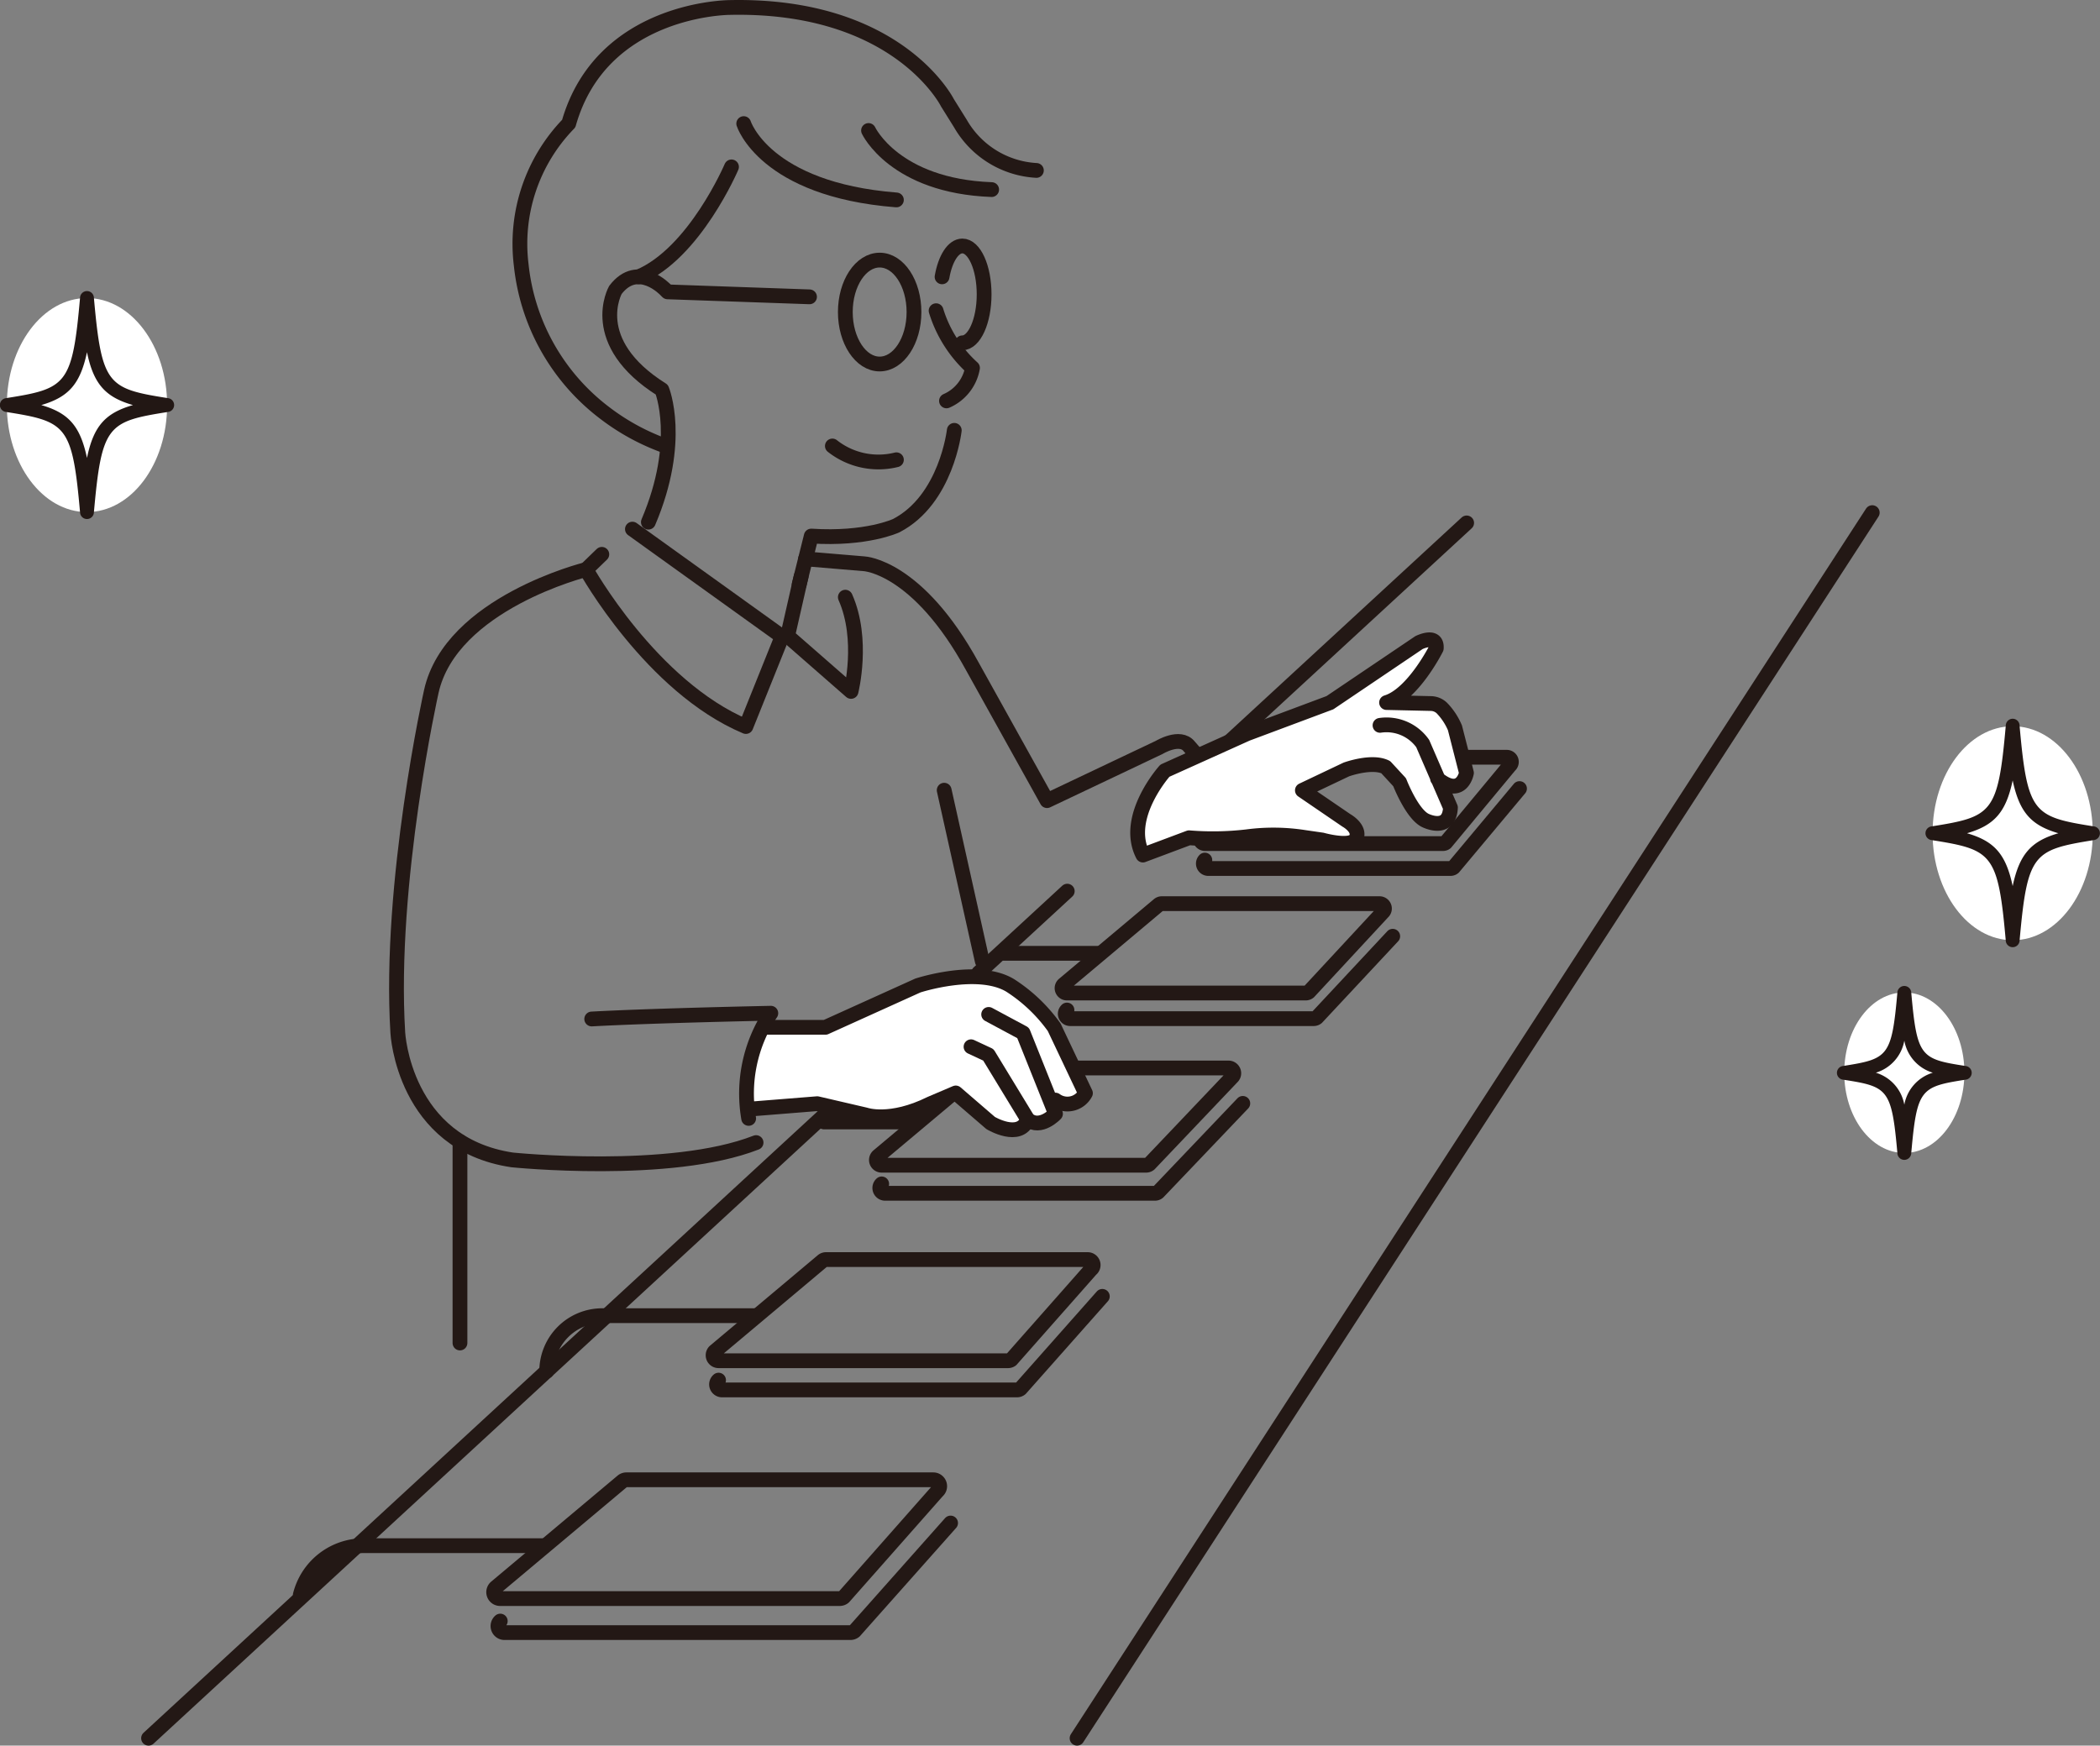 <svg xmlns="http://www.w3.org/2000/svg" viewBox="0 0 426.37 354.49"><rect x="0" y="0" width="426.37" height="354.49" fill="#808080" stroke="none"/><defs><style>.cls-1{fill:none;}.cls-1,.cls-2{stroke:#231815;stroke-linecap:round;stroke-linejoin:round;stroke-width:3px;}.cls-2,.cls-3{fill:#fff;}.cls-4{fill:#221714;}</style></defs><g id="レイヤー_4" data-name="レイヤー 4"><g id="グループ_1282" data-name="グループ 1282"><path id="パス_2286" data-name="パス 2286" class="cls-1" d="M190.06,63.1a25.9,25.9,0,0,0,7.39,11.62,9,9,0,0,1-5.28,6.69"/><path id="パス_2287" data-name="パス 2287" class="cls-1" d="M193.75,87.39s-1.58,14.08-11.79,19.36c0,0-6,2.84-17.25,2.11l-2.46,9.85"/><path id="パス_2288" data-name="パス 2288" class="cls-1" d="M135.15,58.88s-5.63-6-10.2,0c0,0-6,10.56,9.43,20.26,0,0,4.3,10.36-2.74,26.9"/><path id="パス_2289" data-name="パス 2289" class="cls-1" d="M151,25.1s4.23,13.4,31,15.5"/><path id="パス_2290" data-name="パス 2290" class="cls-1" d="M176.34,26.5s5.26,11.27,25,12"/><path id="パス_2291" data-name="パス 2291" class="cls-1" d="M135.1,90.57a45.49,45.49,0,0,1-12.28-6.68,43.35,43.35,0,0,1-17-30.11,35,35,0,0,1,9.65-28.68c6.69-23.6,32.74-23.58,32.74-23.58,34.13-.71,44.15,19.35,44.15,19.35L195,25.1a19,19,0,0,0,15.42,9.51"/><path id="パス_2292" data-name="パス 2292" class="cls-1" d="M148.52,33.89s-7.47,17.56-18.87,22.33"/><path id="パス_2293" data-name="パス 2293" class="cls-1" d="M182,93.37a15.11,15.11,0,0,1-13-2.8"/><ellipse id="楕円形_148" data-name="楕円形 148" class="cls-1" cx="178.6" cy="63.37" rx="6.97" ry="10.55"/><path id="パス_2294" data-name="パス 2294" class="cls-1" d="M191.27,56.22c.64-3.67,2.25-6.27,4.12-6.27,2.44,0,4.42,4.4,4.42,9.83s-2,9.84-4.42,9.84"/><line id="線_426" data-name="線 426" class="cls-1" x1="164.36" y1="60.28" x2="135.54" y2="59.27"/><path id="パス_2295" data-name="パス 2295" class="cls-1" d="M122.19,112.57,119,115.66s13.2,23.78,32.44,31.88l7.34-18.27-30.38-21.82"/><path id="パス_2296" data-name="パス 2296" class="cls-1" d="M171.63,121.27c3.82,8.6,1.16,19.14,1.16,19.14l-12.88-11.26,2.75-12.09"/><path id="パス_2297" data-name="パス 2297" class="cls-1" d="M119,115.66s-27.44,6.8-31.43,24.76c0,0-8.68,38.83-6.8,69.33,0,0,1.18,22.52,23.23,25.8,0,0,32.14,3.28,49.51-3.52"/><path id="パス_2298" data-name="パス 2298" class="cls-1" d="M163.56,113.49l11.89,1s10.85.47,22,20.89l15.13,27.21,22.76-10.8s4.23-2.58,6.1-.23l1.69,1.95"/><line id="線_427" data-name="線 427" class="cls-1" x1="191.7" y1="160.47" x2="199.44" y2="195.2"/><g id="グループ_1299" data-name="グループ 1299"><path id="パス_2299" data-name="パス 2299" class="cls-1" d="M204.62,276.33H145.88a1.11,1.11,0,0,1-1.1-1.11,1.08,1.08,0,0,1,.39-.84L167,256.05a1.09,1.09,0,0,1,.71-.26h53.08a1.11,1.11,0,0,1,.71,2l-16.18,18.33A1.12,1.12,0,0,1,204.62,276.33Z"/><path id="パス_2300" data-name="パス 2300" class="cls-1" d="M153.52,267.18H122.26A11.28,11.28,0,0,0,111,278.46h0"/><path id="パス_2301" data-name="パス 2301" class="cls-1" d="M223.81,263.26,207.21,282a1.14,1.14,0,0,1-.73.26H146.61a1.13,1.13,0,0,1-1.13-1.12,1.12,1.12,0,0,1,.41-.87"/></g><g id="グループ_1300" data-name="グループ 1300"><path id="パス_2302" data-name="パス 2302" class="cls-1" d="M170.53,324.63h-69a1.3,1.3,0,0,1-.84-2.29l25.65-21.52a1.3,1.3,0,0,1,.84-.31h62.31a1.3,1.3,0,0,1,.83,2.3l-19,21.52A1.29,1.29,0,0,1,170.53,324.63Z"/><path id="パス_2303" data-name="パス 2303" class="cls-1" d="M110.52,313.89H73.83a13.25,13.25,0,0,0-12.86,10"/><path id="パス_2304" data-name="パス 2304" class="cls-1" d="M193,309.29l-19.49,21.94a1.33,1.33,0,0,1-.85.31H102.42a1.33,1.33,0,0,1-.85-2.34"/></g><g id="グループ_1301" data-name="グループ 1301"><path id="パス_2305" data-name="パス 2305" class="cls-1" d="M232.7,236.63H179a1.07,1.07,0,0,1-1.06-1.06,1.08,1.08,0,0,1,.38-.82l21-17.62a1.06,1.06,0,0,1,.68-.25h49.44a1.07,1.07,0,0,1,.69,1.88l-16.75,17.62A1.06,1.06,0,0,1,232.7,236.63Z"/><line id="線_428" data-name="線 428" class="cls-1" x1="167.29" y1="227.84" x2="186.34" y2="227.84"/><path id="パス_2306" data-name="パス 2306" class="cls-1" d="M252.33,224.07l-17.16,18a1,1,0,0,1-.7.26H179.71a1.08,1.08,0,0,1-1.08-1.09,1.07,1.07,0,0,1,.38-.82"/></g><g id="グループ_1302" data-name="グループ 1302"><path id="パス_2307" data-name="パス 2307" class="cls-1" d="M265.1,201.66H216.63a1,1,0,0,1-1-1,1,1,0,0,1,.35-.74l19.27-16.18a1,1,0,0,1,.63-.23h44.21a1,1,0,0,1,1,1,1,1,0,0,1-.34.74l-15,16.18A1,1,0,0,1,265.1,201.66Z"/><line id="線_429" data-name="線 429" class="cls-1" x1="203.75" y1="193.59" x2="223.37" y2="193.59"/><path id="パス_2308" data-name="パス 2308" class="cls-1" d="M282.77,190.13l-15.4,16.5a1,1,0,0,1-.64.23H217.28a1,1,0,0,1-1-1,1.06,1.06,0,0,1,.35-.75"/></g><g id="グループ_1303" data-name="グループ 1303"><path id="パス_2309" data-name="パス 2309" class="cls-1" d="M292.93,171.31H244.61a1,1,0,0,1-.94-.95,1,1,0,0,1,.34-.72L262.69,154a.94.94,0,0,1,.6-.22h42.64a.93.93,0,0,1,.93.95.94.94,0,0,1-.33.72l-13,15.67A.89.89,0,0,1,292.93,171.31Z"/><path id="パス_2310" data-name="パス 2310" class="cls-1" d="M308.51,160.14l-13.38,16a.93.93,0,0,1-.62.23H245.24a1,1,0,0,1-.62-1.71"/></g><line id="線_430" data-name="線 430" class="cls-1" x1="169.24" y1="224.73" x2="30.16" y2="352.99"/><line id="線_431" data-name="線 431" class="cls-1" x1="216.69" y1="180.97" x2="198.7" y2="197.56"/><line id="線_432" data-name="線 432" class="cls-1" x1="297.78" y1="106.19" x2="248.54" y2="151.6"/><line id="線_433" data-name="線 433" class="cls-1" x1="380.13" y1="104.1" x2="218.68" y2="352.99"/><line id="線_434" data-name="線 434" class="cls-1" x1="93.39" y1="231.81" x2="93.39" y2="272.73"/><path id="パス_2314" data-name="パス 2314" class="cls-2" d="M291.87,158.13c4.93,4,5.87-1.17,5.87-1.17l-2.34-9.16a13.1,13.1,0,0,0-2.64-4,3.29,3.29,0,0,0-2.24-.93l-9-.2c5.4-1.64,10.09-11,10.09-11,.23-3.05-3.52-1.17-3.52-1.17l-18.07,12.2L253.17,149l-16.66,7.51s-8.45,9.4-4.46,17.13l9.37-3.51a59.81,59.81,0,0,0,11.74-.2,40.74,40.74,0,0,1,11.67.13l3.6.52s5.83,1.65,6.84-.2c1.16-2.1-1.91-3.78-1.91-3.78l-8.93-6.1,8.92-4.24s5.16-1.88,8-.47l2.82,3.06s2.43,6.32,5.16,7.73c0,0,4.93,2.55,5.16-2.58l-5.63-13a9,9,0,0,0-8.67-3.7"/><g id="グループ_1305" data-name="グループ 1305"><path id="パス_2315" data-name="パス 2315" class="cls-3" d="M214.05,208.62a32.77,32.77,0,0,0-8.92-8.49c-6.57-4-18.77,0-18.77,0l-18.77,8.49H155.23s-3.91,5.24-3.16,16.62l13.86-1.11,9.82,2.28s5,1.78,13.2-2.28l5.1-2.18,7.1,6.11s5.86,3.51,7.51-.71c2.58,2.11,5.63-1.17,5.63-1.17l-.88-2.2.88-.62a4.12,4.12,0,0,0,5.76-.87,4.32,4.32,0,0,0,.34-.53Z"/><g id="グループ_1304" data-name="グループ 1304"><path id="パス_2316" data-name="パス 2316" class="cls-1" d="M155.23,208.62h12.36l18.77-8.49s12.2-4,18.77,0a32.59,32.59,0,0,1,8.91,8.49L220.38,222a4.13,4.13,0,0,1-5.57,1.73,4.72,4.72,0,0,1-.53-.33"/><path id="パス_2317" data-name="パス 2317" class="cls-1" d="M197.15,212.57l3.52,1.64,8,13.14c2.58,2.11,5.63-1.17,5.63-1.17l-6.57-16.42-7-3.76"/><path id="パス_2318" data-name="パス 2318" class="cls-1" d="M152.07,225.24l13.86-1.11,9.81,2.28s5,1.78,13.2-2.28l5.11-2.18,7.09,6.11s5.87,3.51,7.51-.71"/></g></g><path id="パス_2319" data-name="パス 2319" class="cls-1" d="M120.14,206.93c12.9-.7,36.36-1.17,36.36-1.17A29.49,29.49,0,0,0,152,227.12"/><g id="グループ_1310" data-name="グループ 1310"><ellipse id="楕円形_149" data-name="楕円形 149" class="cls-3" cx="408.64" cy="169.21" rx="16.26" ry="21.73"/><path id="パス_2334" data-name="パス 2334" class="cls-4" d="M408.64,192.35h0a1.4,1.4,0,0,1-1.4-1.29c-1.57-17.82-2.76-18.51-15.07-20.46a1.4,1.4,0,0,1,0-2.78c12.31-1.95,13.5-2.64,15.07-20.46a1.41,1.41,0,0,1,1.41-1.4,1.4,1.4,0,0,1,1.39,1.4c1.58,17.82,2.77,18.51,15.08,20.46a1.4,1.4,0,0,1,0,2.78c-12.31,2-13.5,2.64-15.08,20.46A1.4,1.4,0,0,1,408.64,192.35Zm-9.27-23.14c5.53,1.6,7.9,4.23,9.27,10.73,1.38-6.5,3.75-9.12,9.28-10.73-5.53-1.61-7.9-4.23-9.28-10.73-1.37,6.5-3.74,9.12-9.27,10.73Z"/></g><g id="グループ_1311" data-name="グループ 1311"><ellipse id="楕円形_150" data-name="楕円形 150" class="cls-3" cx="386.64" cy="217.84" rx="12.2" ry="16.3"/><path id="パス_2335" data-name="パス 2335" class="cls-4" d="M386.64,235.54a1.4,1.4,0,0,1-1.4-1.28c-1.17-13.17-1.89-13.59-11-15a1.4,1.4,0,0,1,0-2.79c9.12-1.44,9.84-1.86,11-15a1.41,1.41,0,0,1,2.8,0c1.17,13.17,1.88,13.59,11,15a1.4,1.4,0,0,1,0,2.79c-9.13,1.44-9.84,1.86-11,15A1.41,1.41,0,0,1,386.64,235.54Zm-5.78-17.7a8.32,8.32,0,0,1,5.78,6.5,8.32,8.32,0,0,1,5.78-6.5,8.33,8.33,0,0,1-5.78-6.51,8.33,8.33,0,0,1-5.78,6.51Z"/></g><g id="グループ_1312" data-name="グループ 1312"><ellipse id="楕円形_151" data-name="楕円形 151" class="cls-3" cx="17.66" cy="82.26" rx="16.27" ry="21.73"/><path id="パス_2336" data-name="パス 2336" class="cls-4" d="M17.66,105.4a1.4,1.4,0,0,1-1.4-1.28C14.69,86.29,13.5,85.6,1.18,83.65a1.41,1.41,0,0,1,0-2.79C13.5,78.92,14.69,78.23,16.26,60.4a1.4,1.4,0,0,1,1.4-1.29h0a1.4,1.4,0,0,1,1.4,1.29c1.58,17.83,2.77,18.52,15.09,20.46a1.41,1.41,0,0,1,0,2.79c-12.32,1.95-13.51,2.64-15.09,20.47A1.4,1.4,0,0,1,17.66,105.4ZM8.38,82.26c5.54,1.61,7.91,4.23,9.28,10.74C19,86.49,21.41,83.87,27,82.26,21.41,80.66,19,78,17.66,71.52,16.29,78,13.92,80.64,8.38,82.26Z"/></g></g></g></svg>